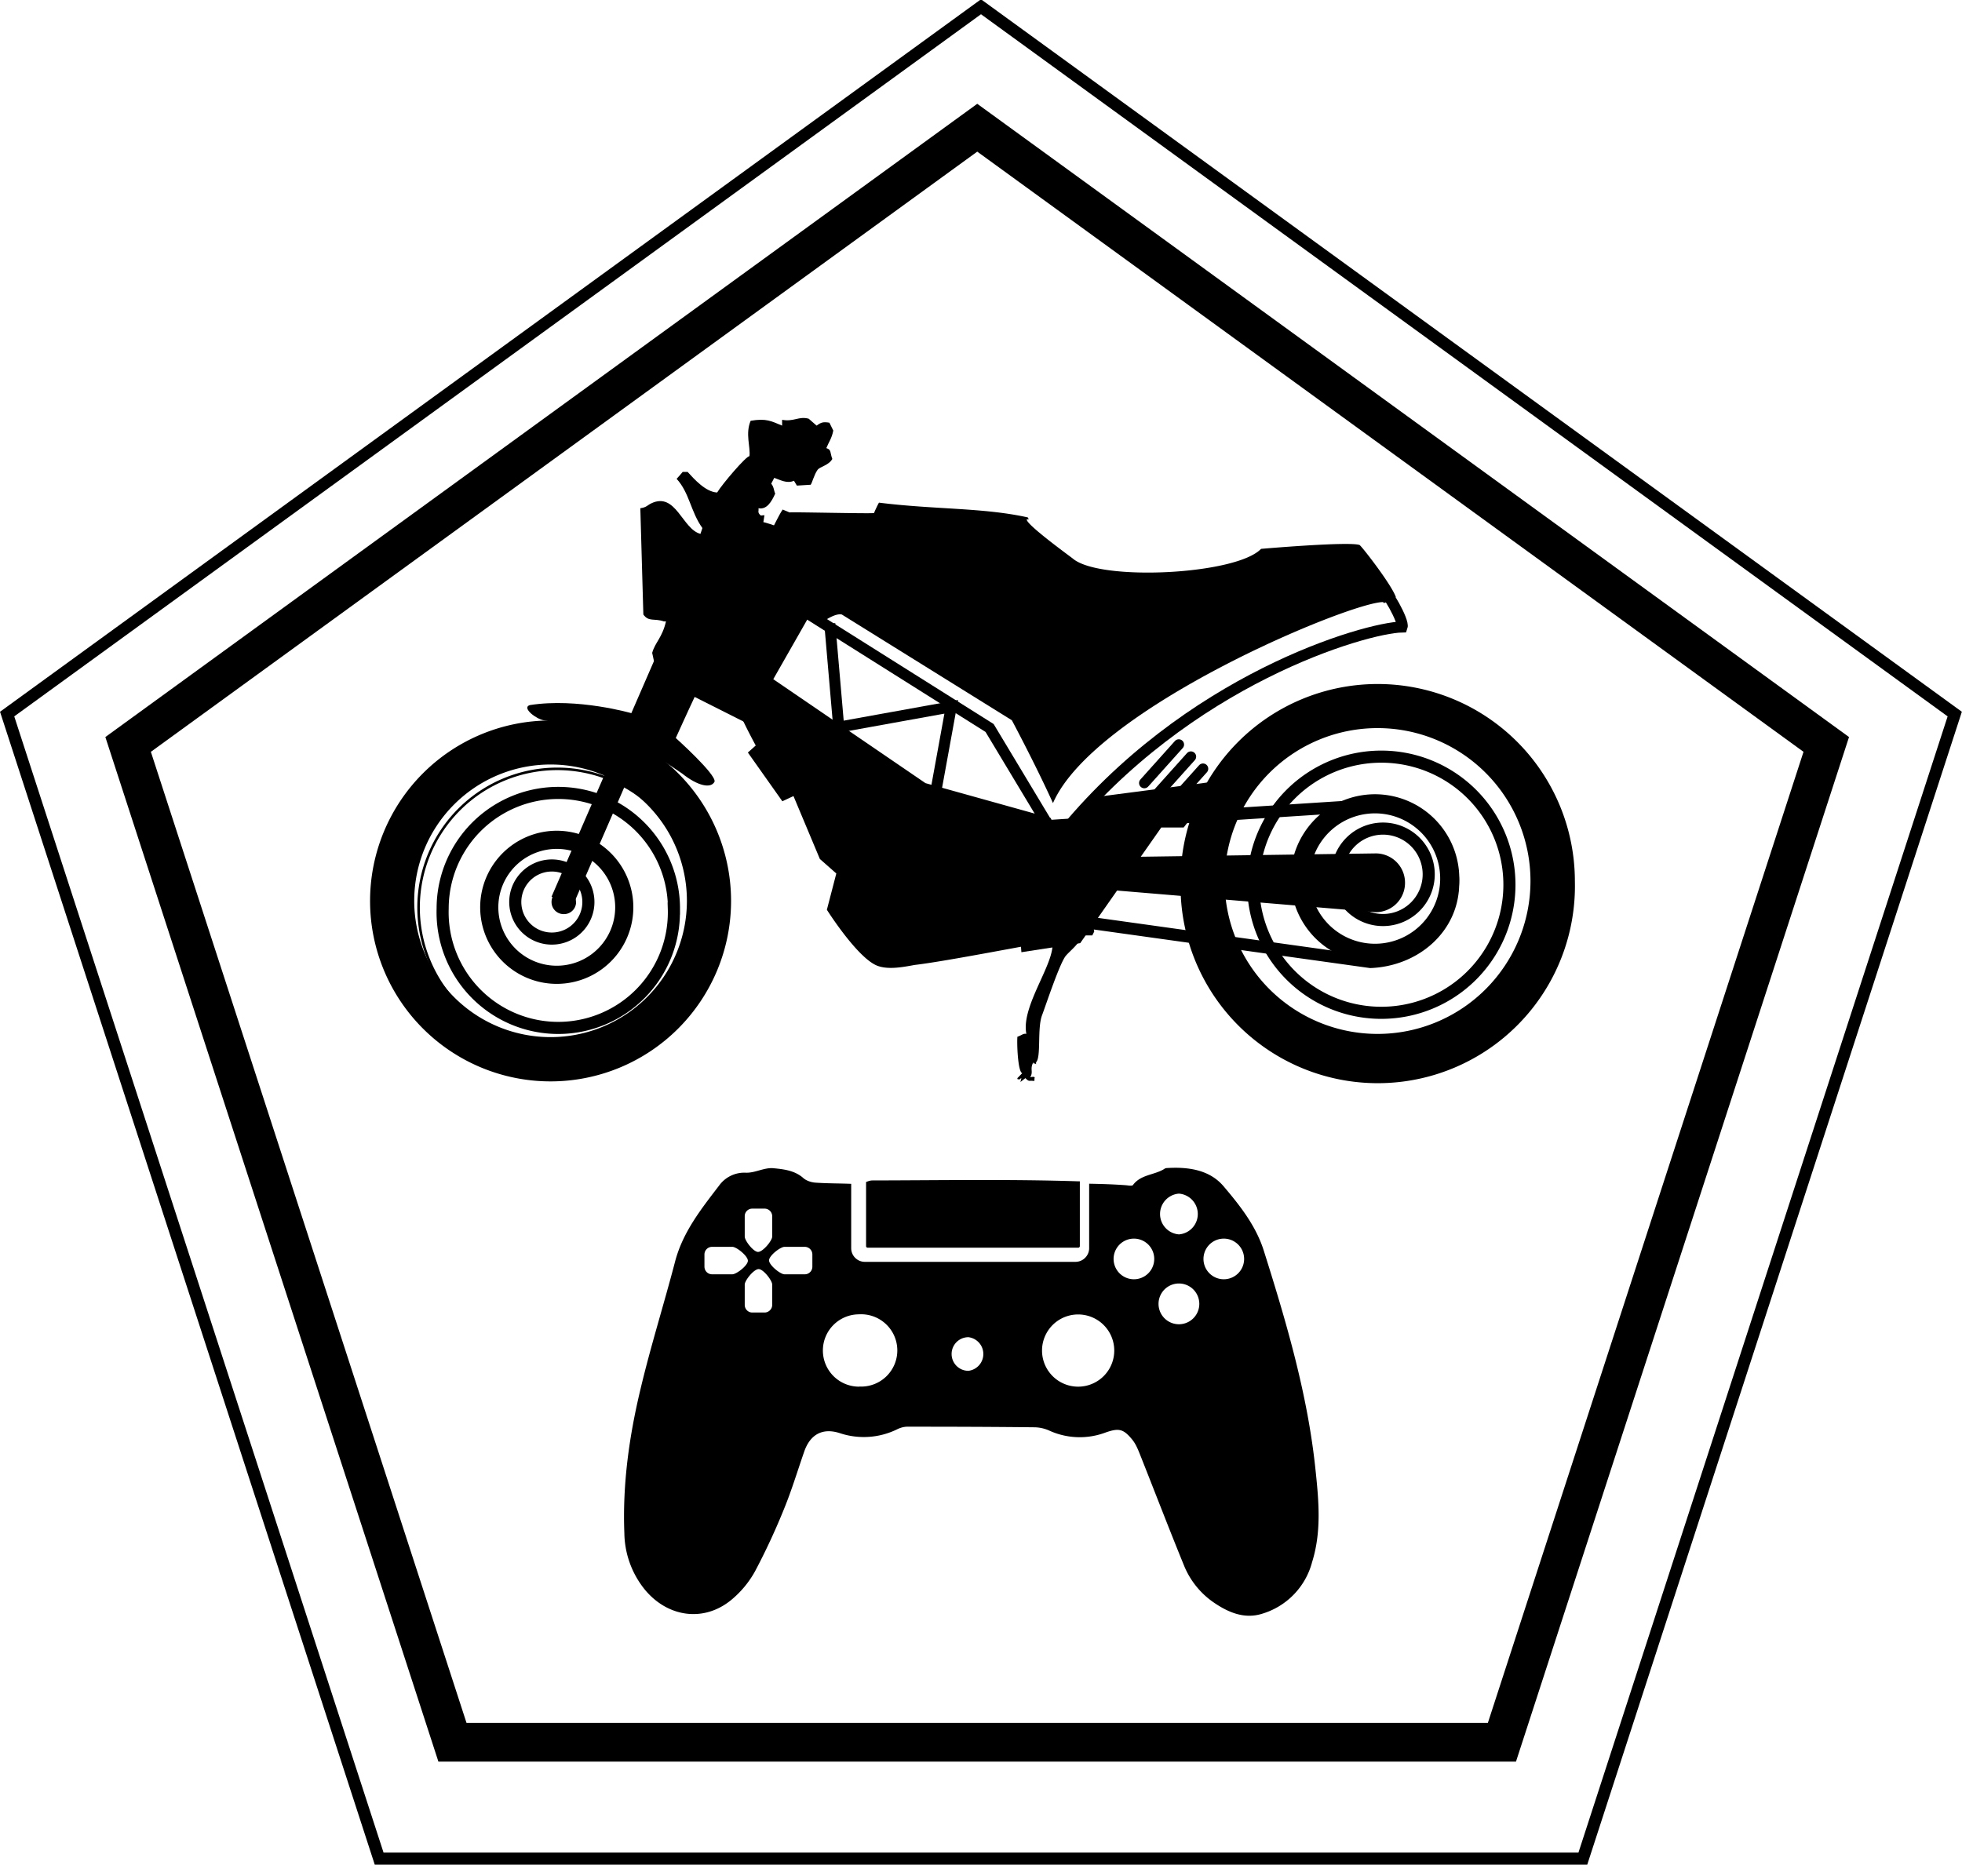 <svg xmlns="http://www.w3.org/2000/svg" width="162.18" height="155.12" viewBox="0 0 162.18 155.12"><path fill="none" stroke="#000" stroke-miterlimit="50" d="M81.09.56l80.49 58.48-30.74 94.63h-99.5L.59 59.04z"/><path fill="none" stroke="#000" stroke-miterlimit="50" stroke-width="3.2" d="M80.78 10.56l70.18 50.99-26.81 82.5H37.4l-26.81-82.5z"/><path fill="none" stroke="#000" stroke-miterlimit="50" stroke-width=".27" d="M90.39 75.63l-.24.25-.1-.33.34.08zM55.8 56.68l.65.32c-.05.73-.41 2.39-.97 3-.06-.25-.57-.51-.9-.56.19-.97.72-2.04 1.22-2.76zm.73-1.63c-.21.1-.4.44-.4.98h.16l.57.24c.15-.64.6-1.06.49-1.71h-.25c-.4.28-.52.1-.57.49z"/><path d="M90.29 74.49c.06.49.35.26 0 .49-.2.48-.36.35-.65.57a.8.8 0 0 0 .08.16c.39 0 .28-.07.49.09-.26.2-.24.47-.1.57.08.36.27.08.34.65l-.16.32h-.9c-.01.57-1 1.32-1.3 1.7-.52.66-1.67 4.16-1.95 4.89-.42 1.1-.06 3.47-.5 3.9V88c-.2-.2-.11.1-.23-.16-.3.57.03.76-.25 1.22.1 0 .49-.12.33.16.1.12 0 0 0 .16-.45-.07-.4.1-.73-.24l-.41.32.08-.32c-.3.15-.02.13-.33.08v-.08l.4-.41c-.37-.1-.45-2.5-.4-3.01.4-.14.46-.28.74-.24-.5-2.5 2.87-6.43 2.03-7.98.44-.08.4-.07.49-.48h-.16l-.17-.17-.4.09-.1.97c-.9.1-8.3 1.57-10.9 1.87-.9.16-2.15.42-3.08.08-1.65-.6-4.2-4.64-4.2-4.64l.78-3-1.36-1.2-2.18-5.2-.92.43-2.85-4.03.65-.58s-1.5-2.76-1.55-3.34c.38-.03.22.03.57-.08-.46-.66-.8-.9-.9-1.87.43-.36 1.42-.95.98-1.8L76.5 64.75l10.36 2.89 2.07 6.56 1.36.3M30.59 74.49a14.92 14.92 0 1 0 29.84 0 14.92 14.92 0 0 0-29.84 0zm26.19 0a11.27 11.27 0 1 1-22.54-.02 11.27 11.27 0 0 1 22.54.02z"/><path fill="none" stroke="#000" stroke-miterlimit="50" stroke-width=".21" d="M57.53 75.03a11.46 11.46 0 1 1-22.93.01 11.46 11.46 0 0 1 22.93-.01z"/><path fill="none" stroke="#000" stroke-miterlimit="50" d="M55.7 75.12a9.56 9.56 0 1 1-19.11 0 9.56 9.56 0 0 1 19.12 0z"/><path d="M97.59 72.85a16.3 16.3 0 1 0 32.59.01 16.3 16.3 0 0 0-32.6-.01zm28.92 0a12.64 12.64 0 1 1-25.28-.01 12.64 12.64 0 0 1 25.28 0z"/><path fill="none" stroke="#000" stroke-miterlimit="50" d="M124.77 73.15a10.59 10.59 0 1 1-21.18 0 10.59 10.59 0 0 1 21.18 0z"/><path d="M113.72 75.42a2.42 2.42 0 0 0 2.42-2.43 2.42 2.42 0 0 0-2.42-2.43l-28.13.4 1 2.19z"/><path fill="none" stroke="#000" stroke-miterlimit="50" d="M43.74 76.95a3.02 3.02 0 1 1 3.75-4.74 3.02 3.02 0 0 1-3.75 4.74z"/><path fill="none" stroke="#000" stroke-miterlimit="50" stroke-width="1.5" d="M42.7 79.5a5.58 5.58 0 1 1 6.93-8.74 5.58 5.58 0 0 1-6.93 8.74z"/><path fill="none" stroke="#000" stroke-miterlimit="50" d="M113.28 79.54c3.7-.15 6.84-2.82 6.84-6.53a6.4 6.4 0 0 0-6.71-6.44l-32.82 2.12.32 1.28 1.94 5.32z"/><path d="M45.59 74.14l1.75.76L61.5 42.32l-1.75-.76z"/><path fill="none" stroke="#000" stroke-miterlimit="50" stroke-width=".91" d="M61.59 55.4l14.47 10.1 10.7 2.94-4.96-8.25-13.53-8.52-1.76-1.11"/><path fill="none" stroke="#000" stroke-miterlimit="50" stroke-width=".91" d="M68.59 51.56l.74 8.56 9.3-1.68-1.42 7.8M114.13 48.56c.44.16 1.94 2.79 1.77 3.28-3 .06-17.8 4.29-28.31 17.4"/><path d="M68.3 37.06c.22-.54.45-.8.58-1.46l-.32-.65c-.48-.08-.67-.05-1.06.24l-.65-.57c-.82-.23-1.22.27-2.2.09v.48c-.9-.37-1.3-.62-2.6-.4-.46 1.07 0 2.17-.1 2.93-.23-.06-2.23 2.27-2.67 3-.95-.04-1.9-1.11-2.44-1.7h-.41c-.16.19-.32.38-.5.57 1.06 1.15 1.16 2.72 2.13 4.07l-.16.48c-1.5-.38-2.03-3.5-4.07-2.52-.3.14-.4.34-.9.4l.25 8.79c.45.63.89.29 1.7.57h.17c-.31 1.35-.9 1.73-1.14 2.6l.16.74c-.27.75-1.23 3.1-1.83 4.26 0 0-4.5-1.31-8.45-.68-.7.22.57 1.19 1.2 1.26 6.66 1.06 9.18 2.89 11.4 4.4 1.3 1.04 2.4 1.26 2.68.66.1-.63-3.21-3.6-3.21-3.6s1.09-2.41 1.67-3.63c-.13-.03-.15-.12-.28-.15l.36-.61 3.95-1.34 4.14-11.04c-.2-.35-2.32-1.03-2.6-1.08l.09-.57c-.38 0-.21.1-.41-.08-.16-.22-.05-.23-.08-.5.67.14 1.08-.53 1.38-1.21-.11-.22-.1-.55-.33-.82l.25-.48c.5.17 1.05.5 1.63.24l.24.4 1.14-.07c.12-.14.29-.85.57-1.23.2-.28.9-.35 1.22-.9-.2-.53-.06-.77-.5-.9"/><path d="M61.82 59.84l-6.23-3.14 10.19-12.14 3.46 2.26zM101.16 105.77a1.68 1.68 0 1 0 0-3.36 1.68 1.68 0 0 0 0 3.36zm-3.71-3.71a1.69 1.69 0 0 0 0-3.37 1.69 1.69 0 0 0 0 3.37zm0 7.43a1.68 1.68 0 1 0 0-3.37 1.68 1.68 0 0 0 0 3.37zm-3.72-3.72a1.68 1.68 0 1 0 0-3.36 1.68 1.68 0 0 0 0 3.36zm-4.61 8.88a2.98 2.98 0 1 0 0-5.97 2.98 2.98 0 0 0 0 5.97zm-9.07-1.31a1.4 1.4 0 0 0 0-2.78 1.39 1.39 0 1 0 0 2.78zm-9.03 1.3a2.99 2.99 0 1 0-.02-5.97 2.99 2.99 0 0 0 .02 5.98zm-3.87-10.92a.63.63 0 0 0-.62-.63h-1.68c-.35 0-1.28.73-1.28 1.12 0 .39.93 1.15 1.28 1.15h1.68c.34 0 .62-.28.62-.63zm-3.32 2.49c0-.34-.73-1.28-1.12-1.28-.4 0-1.15.94-1.15 1.28v1.68c0 .35.28.63.62.63h1.02c.34 0 .63-.28.63-.63zm-3.3-.85c.35 0 1.29-.73 1.29-1.12 0-.4-.94-1.15-1.28-1.15h-1.68a.63.63 0 0 0-.63.63v1c0 .36.28.64.63.64zm1.03-3.12c0 .34.72 1.27 1.1 1.27.4 0 1.17-.93 1.17-1.27v-1.7a.63.63 0 0 0-.63-.61h-1.02a.62.62 0 0 0-.62.62zm47.2 19.47c.26 2.48.47 4.98-.3 7.44a6.07 6.07 0 0 1-4.18 4.29c-1.43.43-2.73-.12-3.9-.91a6.82 6.82 0 0 1-2.52-3.12c-1.25-3.06-2.43-6.14-3.65-9.21-.16-.4-.34-.83-.61-1.16-.74-.91-1.12-.98-2.21-.6a6.07 6.07 0 0 1-4.64-.15 3.1 3.1 0 0 0-1.2-.28c-3.51-.04-7.03-.05-10.55-.05-.27 0-.56.08-.81.2a6.26 6.26 0 0 1-4.78.33c-1.4-.45-2.43.09-2.93 1.52-.55 1.58-1.03 3.18-1.66 4.72a54.94 54.94 0 0 1-2.4 5.17 8.23 8.23 0 0 1-1.97 2.38c-2.27 1.87-5.25 1.44-7.14-.84a7.57 7.57 0 0 1-1.7-4.68c-.16-4.04.4-8.02 1.34-11.93.84-3.54 1.94-7.02 2.86-10.55.64-2.42 2.15-4.32 3.62-6.24a2.57 2.57 0 0 1 2.22-1.08c.76.03 1.55-.45 2.29-.37.83.08 1.74.18 2.45.8.25.23.65.36.99.39.99.07 1.99.06 2.98.1v5.32c0 .62.5 1.13 1.13 1.13H88.9c.62 0 1.13-.51 1.13-1.13v-5.33c1.03.02 2.06.05 3.09.13.18.02.46.07.53-.02.63-.86 1.72-.82 2.54-1.3a.56.56 0 0 1 .2-.1c1.79-.12 3.58.12 4.75 1.5 1.35 1.59 2.68 3.27 3.33 5.34 1.89 5.99 3.66 12 4.29 18.29z"/><path d="M71.7 103.16h17.43c.07 0 .13-.06.13-.13v-5.36h-.2c-5.65-.18-11.31-.08-16.96-.07-.16 0-.33.06-.51.13v5.3c0 .07.06.13.12.13M84.43 78.73l4.86-.75 6.7-9.56h1.85l3.02-3.86-10.9 1.42L88.79 68l-5.2.25zM112.38 45.06c-.87-.31-8.14.32-8.14.32-2.05 2.14-13.27 2.7-15.54.82-.16-.14-3.92-2.85-3.83-3.26h.17a1.2 1.2 0 0 1-.08-.16c-3.7-.82-7.65-.64-12.3-1.22-.04.03-.38.75-.41.86-.43.06-6.88-.1-6.98-.05l-.57-.24c-.33.44-1.08 2.1-1.47 2.72l-.03.02c-1.45 1.4 0 3.64 1.09 4.63.7.62 3.63 1.98 3.63 1.98s1.08-.82 1.67-.67l14.05 8.74s1.95 3.65 3.4 6.85c3.43-7.88 24.63-16.64 27.29-16.62l.05.08c.53-.15.82-.38 1-.5-.36-1.04-2.86-4.25-3-4.3"/><path fill="none" stroke="#000" stroke-linecap="round" stroke-miterlimit="50" stroke-width=".87" d="M96.59 66.74l2.85-3.18M95.59 65.74l2.85-3.18M94.59 64.74l2.85-3.18"/><path fill="none" stroke="#000" stroke-miterlimit="50" d="M112.02 75.29a3.78 3.78 0 1 1 4.7-5.92 3.78 3.78 0 0 1-4.7 5.92z"/><path fill="none" stroke="#000" stroke-miterlimit="50" stroke-width="1.58" d="M109.93 77.57a6.18 6.18 0 1 1 7.68-9.68 6.18 6.18 0 0 1-7.68 9.68z"/><path d="M47.62 74.58a1 1 0 0 1-1.01 1 1 1 0 0 1-1.02-1c0-.57.45-1.02 1.02-1.02a1 1 0 0 1 1 1.02"/></svg>